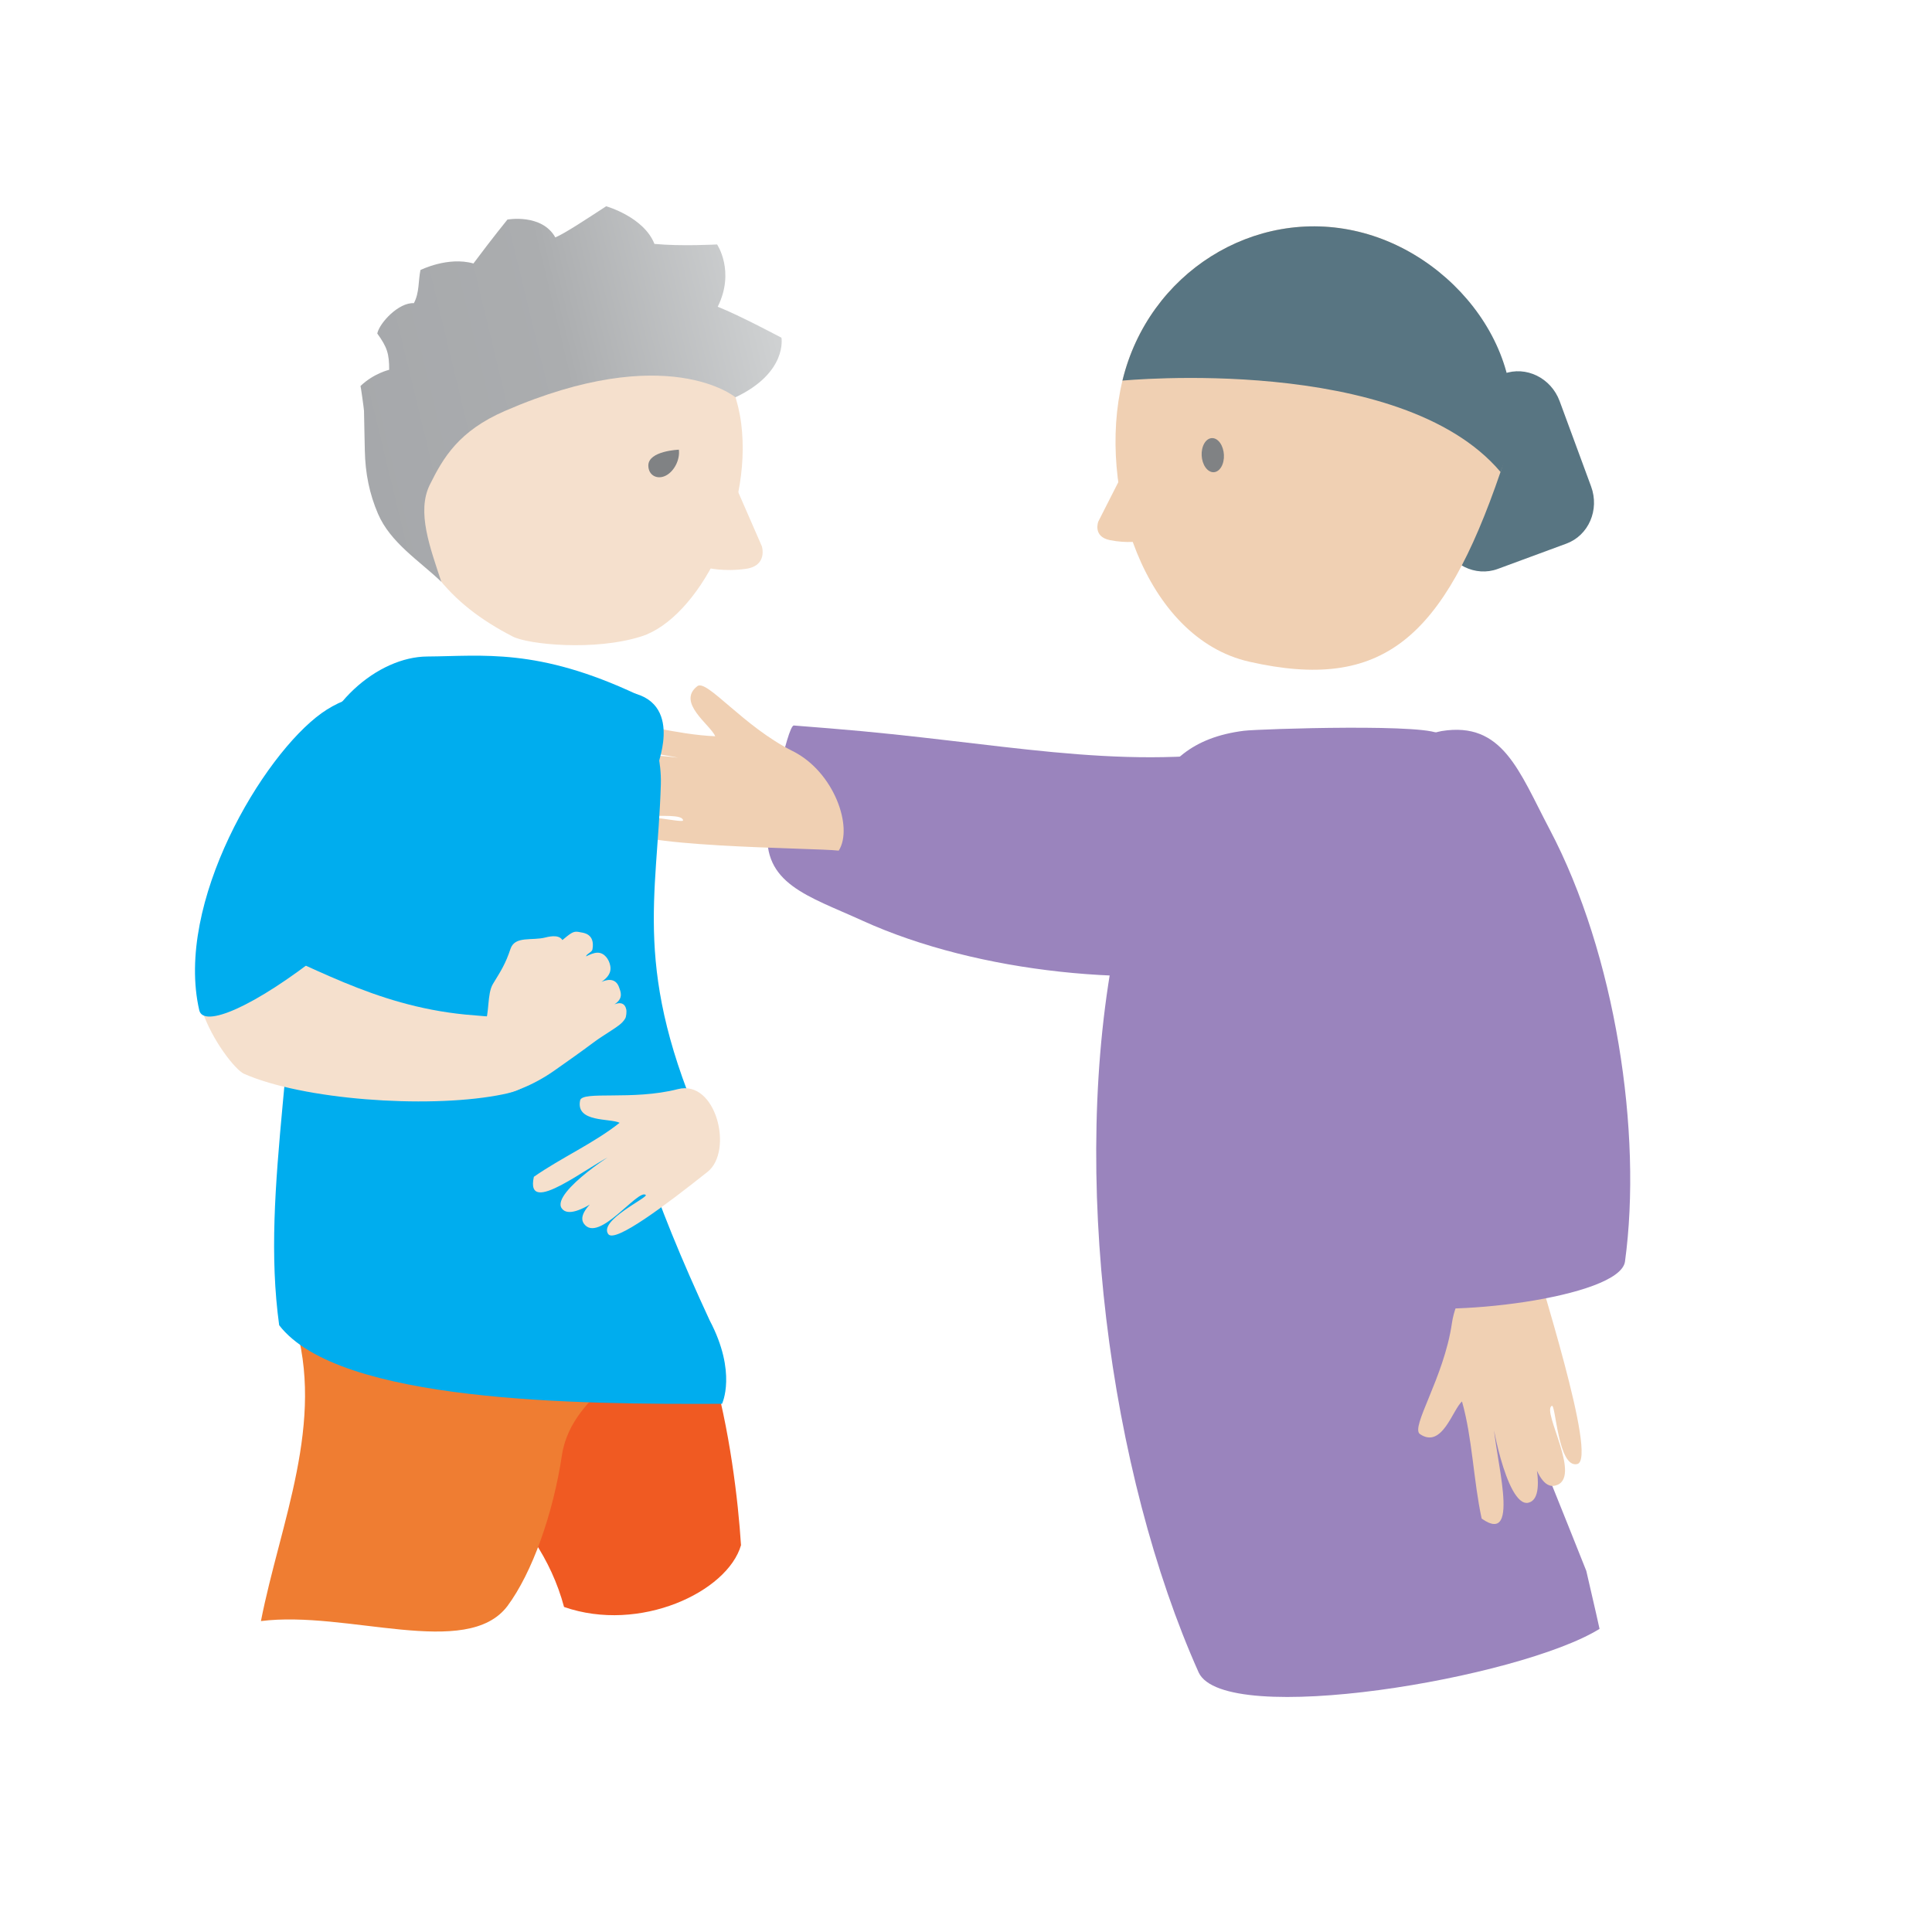 <?xml version="1.0" encoding="utf-8"?>
<!DOCTYPE svg PUBLIC "-//W3C//DTD SVG 1.1//EN" "http://www.w3.org/Graphics/SVG/1.1/DTD/svg11.dtd">
<svg version="1.1" xmlns="http://www.w3.org/2000/svg" xmlns:xlink="http://www.w3.org/1999/xlink" x="0px" y="0px" width="160px"
  height="160px" viewBox="0 0 160 160" enable-background="new 0 0 160 160" xml:space="preserve">
  <path fill="#9A84BD" d="M106.265,62.106c1.356,3.963,0.557,17.32-2.127,17.895
    c-9.576,1.883-23.091,0.628-32.726-3.761c-4.497-2.049-8.308-3.038-7.83-7.673
    c0.066-0.644,1.613-8.527,2.161-8.484c0.003,0,1.119,0.088,3.037,0.243
    c14.125,1.137,23.384,3.503,34.829,1.775C105.258,62.093,106.265,62.106,106.265,62.106z"/>
  <path fill="#F0D0B3" d="M49.512,59.49c3.209,0.334,6.546,1.351,9.721,1.484
    c-0.383-0.938-3.233-2.798-1.48-4.15c0.78-0.605,3.814,3.347,7.898,5.381
    c3.431,1.71,5.033,6.322,3.808,8.241c-2.021-0.246-18.287-0.243-18.127-2.024
    c0.144-1.628,5.279-0.138,5.236-0.49c-0.114-0.97-6.577,0.59-6.364-1.818
    c0.165-1.846,5.505-0.801,6.537-0.673c-1.13-0.053-7.361,0.063-7.187-1.862
    c0.169-1.918,8.558-0.645,7.423-0.619C54.355,62.125,46.182,61.96,49.512,59.49"/>
  <path fill="#587582" d="M131.767,40.284c0.714,1.936-0.203,4.057-2.05,4.738l-5.678,2.094
    c-1.846,0.68-3.921-0.337-4.635-2.272l-2.601-7.056c-0.713-1.936,0.203-4.058,2.05-4.738
    l5.678-2.094c1.846-0.68,3.922,0.337,4.635,2.272L131.767,40.284z"/>
  <path fill="#F0D0B3" d="M124.267,39.085c2.965-8.661-3.113-17.808-11.765-19.897
    c-8.644-2.091-17.398,3.432-19.546,12.333c-2.152,8.901,1.827,21.315,10.503,23.279
    C114.51,57.303,119.54,52.901,124.267,39.085z"/>
  <path fill="#808284" d="M99.983,38.883c0.444,0.422,1.008,0.231,1.259-0.424
    c0.252-0.655,0.094-1.53-0.348-1.954c-0.444-0.421-1.008-0.231-1.259,0.426
    C99.382,37.588,99.539,38.461,99.983,38.883z"/>
  <path fill="#9A84BD" d="M132.467,134.896c-6.592,4.095-31.042,8.218-33.197,3.613
    c-7.387-16.506-10.752-41.432-6.84-60.657c1.825-8.97,2.025-16.265,10.593-17.333
    c1.19-0.151,16.067-0.639,16.218,0.364c0,0.009,1.185,2.039,0.826,5.587
    c-3.121,30.959,3.416,43.68,11.304,63.626C132.069,133.07,132.467,134.896,132.467,134.896z"/>
  <path fill="none" d="M116.946,60.395c4.73,1.257,4.354,5.343,4.992,9.404"/>
  <path fill="#587582" d="M124.267,39.085c3.525-8.443-3.113-17.808-11.765-19.897
    c-8.644-2.091-17.398,3.432-19.546,12.333C92.957,31.521,115.98,29.275,124.267,39.085z"/>
  <path fill="#F05A22" d="M28.825,114.129c7.559-4.955,15.063-14.173,22.417-12.097
    c7.354,2.077,9.656,18.578,10.125,25.935c-1.121,3.872-8.393,7.299-14.655,5.115
    c-2.144-8.015-9.343-12.792-16.516-17.816C29.337,114.559,28.825,114.129,28.825,114.129z"/>
  <path fill="#EF7D32" d="M23.97,107.663c9.014,0.688,22.047-2.209,27.701,2.928
    c2.852,2.571-4.296,4.324-5.135,9.925c-0.733,4.881-2.468,9.735-4.514,12.492
    c-3.366,4.447-13.265,0.336-20.413,1.243c1.597-8.143,5.371-16.493,2.754-24.852
    C24.117,108.313,23.97,107.663,23.97,107.663z"/>
  <path fill="#00ADEE" d="M45.447,88.724c-5.967-6.895-5.208-21.141-2.543-26.487
    c1.243-2.493,4.373-4.811,7.271-4.992c6.654-0.414,4.439,5.451,4.419,5.752
    c0,0,0.167,0.904,0.134,1.96c-0.288,9.407-2.389,15.442,3.702,29.046
    C55.43,100.812,46.438,89.869,45.447,88.724z"/>
  <path fill="#F5E0CD" d="M42.469,52.718c-5.294-2.722-8.342-6.374-9.966-13.388
    c-1.692-7.299,4.771-14.426,12.75-15.597c7.975-1.173,15.2,3.916,16.132,11.36
    c0.937,7.444-3.616,16.128-8.268,17.61C49.228,53.943,43.727,53.366,42.469,52.718z"/>
  <linearGradient id="SVGID_1_" gradientUnits="userSpaceOnUse" x1="1775.525" y1="-254.889" x2="1811.617" y2="-254.889" gradientTransform="matrix(-0.972 0.235 0.235 0.972 1850.238 -142.59)">
    <stop  offset="0" style="stop-color:#D0D2D3"/>
    <stop  offset="0.5" style="stop-color:#ABADAF"/>
    <stop  offset="1" style="stop-color:#A6A8AB"/>
  </linearGradient>
  <path fill="url(#SVGID_1_)" d="M30.512,40.047c-0.187-0.894-0.281-1.805-0.299-2.748
    c-0.018-1.092-0.053-2.184-0.068-3.277c-0.003-0.143-0.272-2.071-0.29-2.054
    c1.101-1.056,2.375-1.341,2.375-1.343c0-1.317-0.155-1.855-0.986-3.007
    c0.191-0.896,1.79-2.59,3.031-2.51c0.469-0.864,0.359-1.888,0.547-2.746
    c0,0,2.275-1.142,4.386-0.542c1.568-2.105,2.816-3.637,2.816-3.637s2.846-0.515,3.966,1.479
    c0.806-0.341,2.581-1.52,4.211-2.58c0,0,3.113,0.875,3.997,3.117
    c2.195,0.213,5.187,0.045,5.187,0.045s1.509,2.223,0.054,5.16
    c1.749,0.683,5.277,2.564,5.277,2.564s0.53,2.879-3.808,4.935c0,0-5.63-4.714-19.086,1.126
    c-3.822,1.658-5.108,3.859-6.224,6.111c-1.117,2.25,0.03,5.223,0.949,8.04
    c-1.817-1.739-4.211-3.225-5.246-5.637C30.948,41.718,30.688,40.891,30.512,40.047z"/>
  <path fill="#F5E0CD" d="M60.644,39.626h-0.004c-0.038-0.087-0.138-0.137-0.242-0.111
    c-0.059,0.014-1.791,7.514-1.791,7.514s1.345,0.338,3.17,0.079
    c1.825-0.262,1.317-1.867,1.317-1.867L60.644,39.626z"/>
  <path fill="#F0D0B3" d="M93.151,38.871h0.002c0.035-0.065,0.115-0.102,0.198-0.075
    c0.045,0.013,1.068,6.021,1.068,6.021s-1.078,0.202-2.51-0.088
    c-1.429-0.29-0.954-1.533-0.954-1.533L93.151,38.871z"/>
  <path fill="#00ADEE" d="M58.772,109.348c-9.381-20.227-10.423-30.55-6.001-51.829
    c-0.191,0.919-0.442,1.925-0.732,2.948c0.26-1.159,0.505-2.167,0.732-2.948
    c-8.247-3.885-12.788-3.181-17.393-3.15c-4.007,0.026-8.876,3.922-9.839,9.846
    c-0.067-0.449-0.124-0.749-0.173-0.791c-0.142,0.65-0.434,1.433-0.385,2.098
    c-0.105,21.295-3.431,32.794-1.861,44.228c4.944,6.425,24.789,6.558,36.674,6.508
    C59.794,116.258,61.052,113.675,58.772,109.348z"/>
  <path fill="#808284" d="M55.146,39.385c-0.699,0.363-1.451-0.001-1.454-0.83
    c-0.003-1.224,2.528-1.314,2.528-1.314C56.326,38.062,55.843,39.024,55.146,39.385z"/>
  <path fill="#F5E0CD" d="M48.106,77.214c-0.468-0.096-0.605-0.103-1.144,0.321
    c-0.561,0.441-1.12,0.979-1.721,1.356c0.389,0.935,0.429,1.194,1.06,0.54
    c0.399-0.414,0.525-0.788,0.348-1.406c-0.182-0.638-0.979-0.515-1.473-0.389
    c-1.12,0.291-2.528-0.153-2.898,0.942c-0.414,1.24-0.77,1.788-1.453,2.905
    c-0.501,0.824-0.272,2.461-0.692,3.326c-0.522,1.078-0.962,1.321-1.424,1.589
    c-0.372,0.215-0.367,0.787-0.402,1.222c-0.055,0.657,0.183,1.291,0.487,1.863
    c0.557,1.047,1.728,1.048,2.596,1.087c0.87,0.04,2.781-0.684,4.537-1.921
    c1.076-0.758,2.152-1.513,3.206-2.301c0.483-0.367,1.009-0.682,1.513-1.018
    c0.401-0.269,0.903-0.562,1.14-0.999c0.077-0.143,0.122-0.55,0.077-0.741
    c-0.208-0.938-1.215-0.256-0.929-0.449c0.721-0.488,0.454-1.032,0.34-1.363
    c-0.3-0.878-1.111-0.624-1.463-0.457c0.469-0.339,0.846-0.724,0.726-1.35
    c-0.098-0.513-0.475-1.076-1.052-1.073c-0.334,0.004-0.658,0.167-0.957,0.308
    c0.08-0.252,0.495-0.33,0.54-0.594C49.288,77.327,48.312,77.253,48.106,77.214z"/>
  <path fill="#F5E0CD" d="M20.19,88.919c4.921,2.169,15.018,2.872,20.949,1.807
    c2.743-0.491,3.009-0.968,2.565-3.838c-0.319-2.049-0.879-2.503-1.18-2.534
    c-0.003-0.001-2.926-0.232-3.977-0.331c-7.732-0.763-12.883-4.208-18.829-6.478
    C12.502,79.371,18.819,88.281,20.19,88.919z"/>
  <path fill="#00ADEE" d="M16.503,83.669c-2.055-8.883,5.272-21.126,10.126-24.606
    c2.264-1.625,5.54-2.33,8.188-1.137c6.076,2.744,1.199,6.508,1.041,6.764
    c0,0-0.358,0.502-0.879,1.419c-4.651,8.183-6.385,7.72-8.167,12.731
    C20.977,83.458,16.847,85.144,16.503,83.669z"/>
  <path fill="#F0D0B3" d="M122.705,125.763c-0.684-3.154-0.762-6.642-1.628-9.698
    c-0.771,0.655-1.647,3.944-3.48,2.702c-0.819-0.551,1.989-4.668,2.644-9.183
    c0.552-3.793,4.434-6.757,6.639-6.193c0.397,1.999,5.481,17.45,3.741,17.855
    c-1.592,0.372-1.781-4.972-2.102-4.821c-0.886,0.412,2.616,6.064,0.261,6.611
    c-1.803,0.422-2.479-4.979-2.682-5.998c0.302,1.09,2.36,6.973,0.477,7.41
    c-1.876,0.437-3.287-7.929-2.906-6.858C123.695,120.338,126.092,128.152,122.705,125.763"/>
  <path fill="#F5E0CD" d="M44.213,97.457c2.258-1.577,4.98-2.785,7.101-4.472
    c-0.77-0.392-3.647,0-3.272-1.85c0.164-0.826,4.33,0.03,8.1-0.939
    c3.17-0.814,4.62,5.132,2.454,6.852c-3.477,2.762-7.673,5.918-8.223,5.157
    c-0.816-1.132,3.329-3.038,3.106-3.242c-0.616-0.562-3.914,4.055-5.12,2.38
    c-0.926-1.281,3.103-3.591,3.842-4.085c-0.76,0.598-4.715,4.153-5.678,2.815
    c-0.96-1.333,5.162-5.198,4.446-4.545C48.809,96.452,43.446,100.911,44.213,97.457"/>
  <path fill="#9A84BD" d="M114.995,107.979c4.454,1.238,19.118-0.497,19.578-3.49
    c1.46-10.669-0.787-25.478-6.241-35.81c-2.543-4.822-3.878-8.959-8.952-8.135
    c-0.706,0.114-9.291,2.324-9.209,2.923c0.001,0.005,0.168,1.228,0.462,3.331
    c2.159,15.488,5.356,25.537,4.187,38.254C114.918,106.87,114.995,107.979,114.995,107.979z"/>

</svg>
